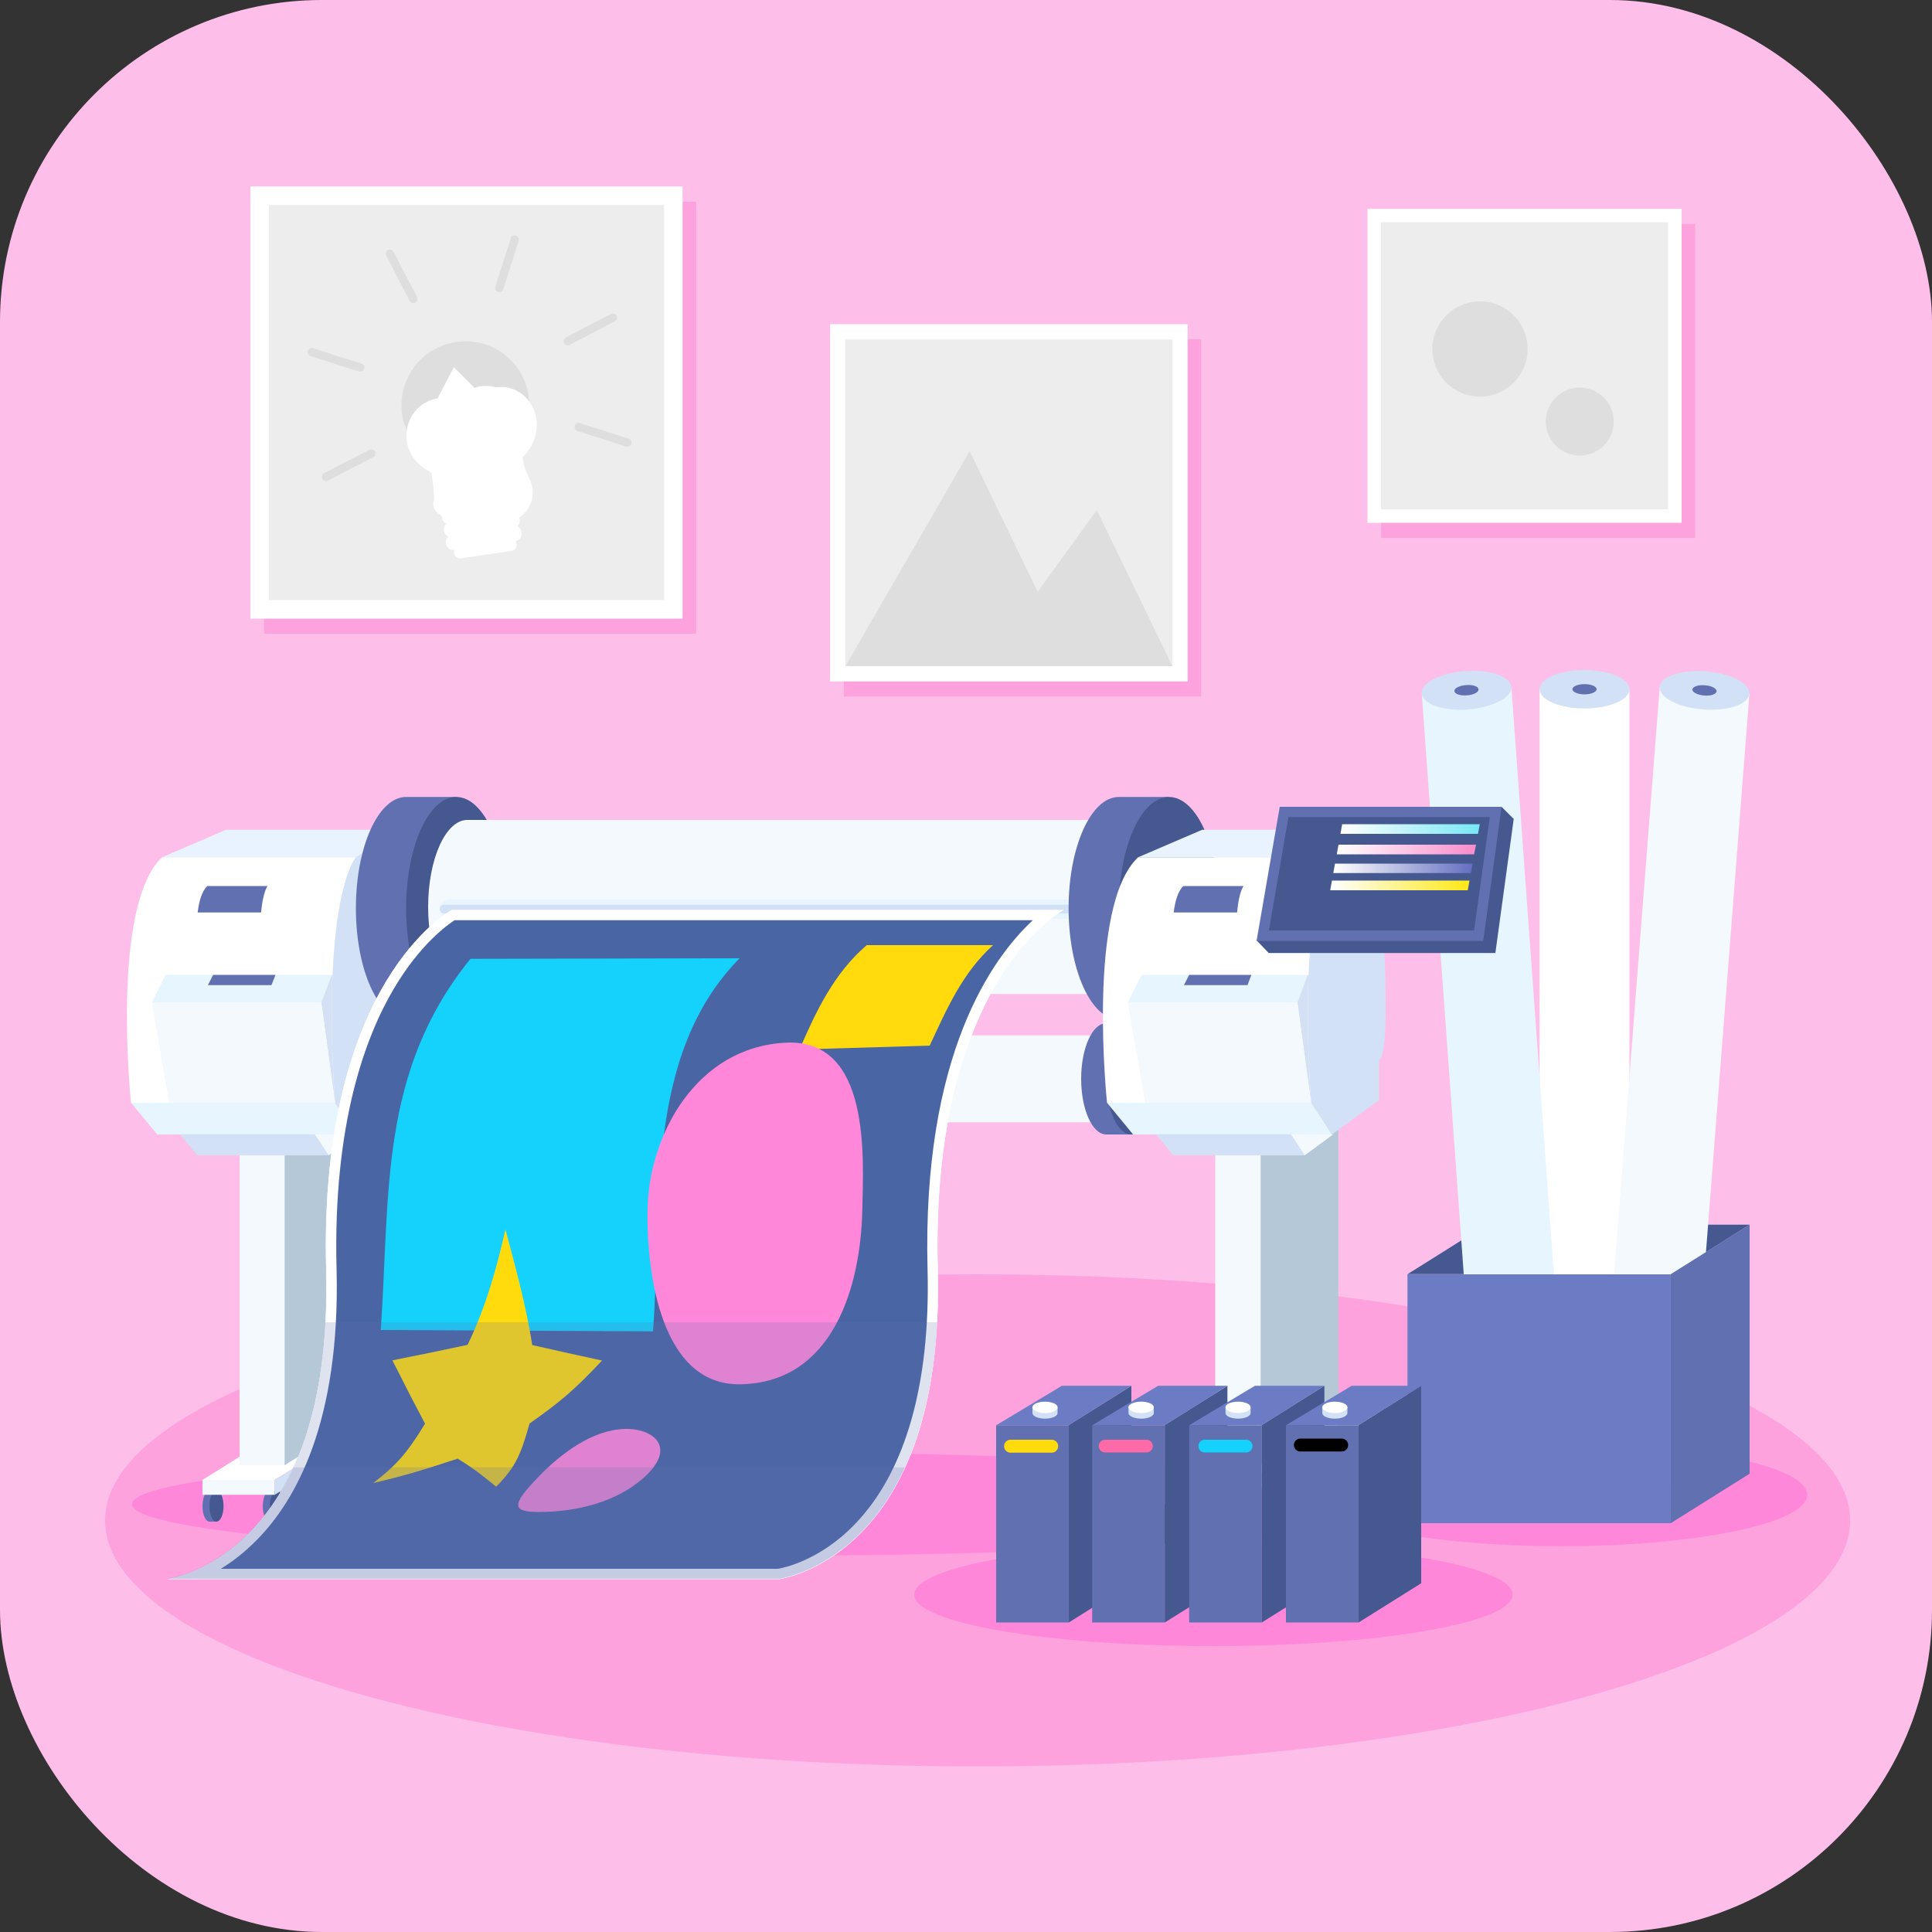 <svg width="48" height="48" viewBox="0 0 48 48" fill="none" xmlns="http://www.w3.org/2000/svg">
<rect x="0" y="0" width="48" height="48" fill="#333333" stroke="none"/>
<g clip-path="url(#clip0_197_3249)">
<path d="M48 48H0V0H48V48Z" fill="#FDBEE9"/>
<path d="M45.965 37.776C45.965 41.15 36.259 43.886 24.288 43.886C12.317 43.886 2.611 41.15 2.611 37.776C2.611 34.402 12.317 31.661 24.288 31.661C36.259 31.661 45.965 34.402 45.965 37.776Z" fill="#FDA2DC"/>
<path d="M44.899 37.138C44.899 37.843 42.163 38.414 38.794 38.414C35.419 38.414 32.683 37.843 32.683 37.138C32.683 36.427 35.419 35.856 38.794 35.856C42.163 35.856 44.899 36.427 44.899 37.138Z" fill="#FF87D9"/>
<path d="M41.51 31.656C41.51 31.661 43.469 30.427 43.469 30.427H36.926C36.926 30.427 34.968 31.661 34.968 31.656H41.51Z" fill="#455890"/>
<path d="M38.251 36.422C38.251 36.701 38.75 36.926 39.365 36.926C39.984 36.926 40.483 36.701 40.483 36.422V17.122H38.251V36.422Z" fill="white"/>
<path d="M39.365 16.646C39.984 16.646 40.483 16.862 40.483 17.122C40.483 17.386 39.984 17.602 39.365 17.602C38.75 17.602 38.251 17.386 38.251 17.122C38.251 16.862 38.75 16.646 39.365 16.646Z" fill="#D2E1F6"/>
<path d="M39.364 16.997C39.532 16.997 39.667 17.054 39.667 17.122C39.667 17.194 39.532 17.251 39.364 17.251C39.201 17.251 39.067 17.194 39.067 17.122C39.067 17.054 39.201 16.997 39.364 16.997Z" fill="#6170B1"/>
<path d="M36.715 36.48C36.734 36.754 37.252 36.946 37.867 36.902C38.481 36.854 38.961 36.595 38.942 36.317L37.55 17.069L35.323 17.227L36.715 36.48Z" fill="#E7F5FE"/>
<path d="M36.398 16.675C37.017 16.627 37.531 16.805 37.55 17.069C37.569 17.328 37.084 17.578 36.47 17.626C35.856 17.669 35.342 17.491 35.323 17.227C35.304 16.968 35.784 16.718 36.398 16.675Z" fill="#D2E1F6"/>
<path d="M36.427 17.021C36.59 17.006 36.729 17.054 36.734 17.126C36.739 17.198 36.609 17.266 36.446 17.275C36.278 17.29 36.139 17.242 36.134 17.17C36.129 17.098 36.259 17.03 36.427 17.021Z" fill="#6170B1"/>
<path d="M39.739 36.307C39.72 36.586 40.2 36.85 40.814 36.898C41.428 36.946 41.947 36.758 41.966 36.48L43.464 17.237L41.236 17.064L39.739 36.307Z" fill="#F4F9FD"/>
<path d="M42.383 16.68C42.998 16.723 43.483 16.978 43.463 17.237C43.439 17.501 42.926 17.674 42.311 17.626C41.697 17.578 41.212 17.328 41.236 17.064C41.255 16.805 41.769 16.632 42.383 16.68Z" fill="#D2E1F6"/>
<path d="M42.359 17.026C42.523 17.035 42.652 17.107 42.648 17.174C42.643 17.246 42.504 17.294 42.34 17.28C42.172 17.266 42.043 17.198 42.047 17.131C42.052 17.059 42.191 17.011 42.359 17.026Z" fill="#6170B1"/>
<path d="M34.968 37.843H41.51V31.661H34.968V37.843Z" fill="#6C7CC4"/>
<path d="M41.51 37.843L43.469 36.614V30.427L41.51 31.656C41.51 34.21 41.51 37.843 41.51 37.843Z" fill="#6170B1"/>
<path d="M34.853 37.373C34.853 38.078 27.787 38.65 19.066 38.65C10.349 38.65 3.278 38.078 3.278 37.373C3.278 36.662 10.349 36.091 19.066 36.091C27.787 36.091 34.853 36.662 34.853 37.373Z" fill="#FF87D9"/>
<path d="M5.031 36.768H6.826L9.922 34.829H8.122L5.031 36.768Z" fill="white"/>
<path d="M6.706 37.032C6.61 37.032 6.528 37.205 6.528 37.421C6.528 37.632 6.61 37.805 6.706 37.805H6.879V37.032H6.706Z" fill="#6170B1"/>
<path d="M7.056 37.421C7.056 37.632 6.975 37.805 6.879 37.805C6.783 37.805 6.706 37.632 6.706 37.421C6.706 37.205 6.783 37.032 6.879 37.032C6.975 37.032 7.056 37.205 7.056 37.421Z" fill="#455890"/>
<path d="M9.571 35.208C9.475 35.208 9.398 35.381 9.398 35.592C9.398 35.808 9.475 35.981 9.571 35.981H9.749V35.208H9.571Z" fill="#6170B1"/>
<path d="M9.922 35.592C9.922 35.808 9.845 35.981 9.749 35.981C9.653 35.981 9.571 35.808 9.571 35.592C9.571 35.381 9.653 35.208 9.749 35.208C9.845 35.208 9.922 35.381 9.922 35.592Z" fill="#455890"/>
<path d="M5.204 37.032C5.108 37.032 5.031 37.205 5.031 37.421C5.031 37.632 5.108 37.805 5.204 37.805H5.376V37.032H5.204Z" fill="#6170B1"/>
<path d="M5.554 37.421C5.554 37.632 5.477 37.805 5.376 37.805C5.28 37.805 5.204 37.632 5.204 37.421C5.204 37.205 5.28 37.032 5.376 37.032C5.477 37.032 5.554 37.205 5.554 37.421Z" fill="#455890"/>
<path d="M5.952 27.926C5.952 28.19 5.952 36.403 5.952 36.403L7.882 35.194V27.931L5.952 27.926Z" fill="white"/>
<path d="M5.952 27.926H7.071V36.403H5.952V27.926Z" fill="#F4F9FD"/>
<path d="M5.031 36.768V37.138H6.826V36.768H5.031Z" fill="#F4F9FD"/>
<path d="M6.826 36.768L9.922 34.829V35.194L6.826 37.138V36.768Z" fill="#D2E1F6"/>
<path d="M7.071 27.926C7.071 28.19 7.071 36.403 7.071 36.403L9 35.194V27.931L7.071 27.926Z" fill="#B5C8D7"/>
<path d="M8.842 28.186L10.013 27.331V26.342C10.013 26.342 9.998 26.237 9.773 26.381C9.542 26.52 8.323 27.398 8.323 27.398L8.842 28.186Z" fill="#D2E1F6"/>
<path d="M8.842 21.298L9.96 20.616C9.96 20.616 10.411 26.117 10.013 26.342C9.624 26.568 8.323 27.398 8.323 27.398C8.323 27.398 6.95 22.814 8.842 21.298Z" fill="#D2E1F6"/>
<path d="M29.04 37.546C28.944 37.546 28.867 37.718 28.867 37.934C28.867 38.15 28.944 38.323 29.04 38.323H29.218V37.546H29.04Z" stroke="#606060" stroke-width="0.4" stroke-miterlimit="10"/>
<path d="M29.39 37.934C29.39 38.15 29.314 38.323 29.218 38.323C29.122 38.323 29.04 38.15 29.04 37.934C29.04 37.718 29.122 37.546 29.218 37.546C29.314 37.546 29.39 37.718 29.39 37.934Z" stroke="#606060" stroke-width="0.4" stroke-miterlimit="10"/>
<path d="M4.027 21.298H8.842C8.842 21.298 7.983 22.243 8.323 27.398H3.255C3.255 27.398 2.741 22.502 4.027 21.298Z" fill="white"/>
<path d="M5.151 22.013C5.016 22.138 4.944 22.392 4.911 22.67H6.485C6.538 22.138 6.648 22.013 6.648 22.013H5.151Z" fill="#6170B1"/>
<path d="M4.114 24.221L3.773 24.907H7.983L8.242 24.221H4.114Z" fill="#E7F5FE"/>
<path d="M5.295 24.221L5.165 24.475H6.744L6.845 24.221H5.295Z" fill="#6170B1"/>
<path d="M8.261 24.235C8.256 24.23 8.246 24.226 8.242 24.221L7.982 24.907L8.323 27.398C8.237 26.093 8.227 25.056 8.261 24.235Z" fill="#D4E1F4"/>
<path d="M7.983 24.907H3.773L4.2 27.398H8.323L7.983 24.907Z" fill="#F4F9FD"/>
<path d="M3.254 27.398L3.907 28.186H8.842L8.323 27.398H3.254Z" fill="#E7F5FE"/>
<path d="M4.027 21.298L5.616 20.616H9.96L8.842 21.298H4.027Z" fill="#E8F3FF"/>
<path d="M4.474 28.181L4.901 28.704H8.165L7.824 28.181H4.474Z" fill="#D2E1F6"/>
<path d="M8.871 28.186H7.824L8.165 28.704L8.871 28.186Z" fill="#F4F9FD"/>
<path d="M10.09 19.8C9.399 19.8 8.842 21.038 8.842 22.565C8.842 24.091 9.399 25.33 10.09 25.33H11.333V19.8H10.09Z" fill="#6170B1"/>
<path d="M12.581 22.565C12.581 24.091 12.024 25.33 11.333 25.33C10.647 25.33 10.09 24.091 10.09 22.565C10.09 21.038 10.647 19.8 11.333 19.8C12.024 19.8 12.581 21.038 12.581 22.565Z" fill="#455890"/>
<path d="M11.611 20.371C11.073 20.371 10.637 21.341 10.637 22.531C10.637 23.726 11.073 24.696 11.611 24.696H29.073V20.371H11.611Z" fill="#F4F9FD"/>
<path d="M27.211 22.829H11.17C11.035 22.829 10.925 22.718 10.925 22.584C10.925 22.45 11.035 22.344 11.17 22.344H27.211C27.346 22.344 27.456 22.45 27.456 22.584C27.456 22.718 27.346 22.829 27.211 22.829Z" fill="#E7F5FE"/>
<path d="M27.35 22.694H11.03C10.973 22.694 10.925 22.646 10.925 22.584C10.925 22.526 10.973 22.478 11.03 22.478H27.35C27.408 22.478 27.456 22.526 27.456 22.584C27.456 22.646 27.408 22.694 27.35 22.694Z" fill="#D2E1F6"/>
<path d="M27.797 19.8C27.106 19.8 26.549 21.038 26.549 22.565C26.549 24.091 27.106 25.33 27.797 25.33H29.04V19.8H27.797Z" fill="#6170B1"/>
<path d="M30.288 22.565C30.288 24.091 29.731 25.33 29.04 25.33C28.354 25.33 27.797 24.091 27.797 22.565C27.797 21.038 28.354 19.8 29.04 19.8C29.731 19.8 30.288 21.038 30.288 22.565Z" fill="#455890"/>
<path d="M9.466 25.421C9.12 25.421 8.842 26.04 8.842 26.803C8.842 27.566 9.12 28.186 9.466 28.186H10.09V25.421H9.466Z" fill="#6170B1"/>
<path d="M10.709 26.803C10.709 27.566 10.431 28.186 10.09 28.186C9.744 28.186 9.466 27.566 9.466 26.803C9.466 26.04 9.744 25.421 10.09 25.421C10.431 25.421 10.709 26.04 10.709 26.803Z" fill="#455890"/>
<path d="M10.277 25.723C10.008 25.723 9.788 26.208 9.788 26.803C9.788 27.398 10.008 27.883 10.277 27.883H28.954V25.723H10.277Z" fill="#F4F9FD"/>
<path d="M27.485 25.421C27.139 25.421 26.861 26.04 26.861 26.803C26.861 27.566 27.139 28.186 27.485 28.186H28.109V25.421H27.485Z" fill="#6170B1"/>
<path d="M28.733 26.803C28.733 27.566 28.45 28.186 28.109 28.186C27.763 28.186 27.485 27.566 27.485 26.803C27.485 26.04 27.763 25.421 28.109 25.421C28.45 25.421 28.733 26.04 28.733 26.803Z" fill="#455890"/>
<path d="M29.275 36.768H31.075L34.171 34.829H32.371L29.275 36.768Z" fill="white"/>
<path d="M30.955 37.032C30.855 37.032 30.778 37.205 30.778 37.421C30.778 37.632 30.855 37.805 30.955 37.805H31.128V37.032H30.955Z" fill="#6170B1"/>
<path d="M31.301 37.421C31.301 37.632 31.224 37.805 31.128 37.805C31.032 37.805 30.956 37.632 30.956 37.421C30.956 37.205 31.032 37.032 31.128 37.032C31.224 37.032 31.301 37.205 31.301 37.421Z" fill="#455890"/>
<path d="M33.821 35.208C33.725 35.208 33.648 35.381 33.648 35.592C33.648 35.808 33.725 35.981 33.821 35.981H33.993V35.208H33.821Z" fill="#6170B1"/>
<path d="M34.171 35.592C34.171 35.808 34.094 35.981 33.994 35.981C33.898 35.981 33.821 35.808 33.821 35.592C33.821 35.381 33.898 35.208 33.994 35.208C34.094 35.208 34.171 35.381 34.171 35.592Z" fill="#455890"/>
<path d="M29.453 37.032C29.357 37.032 29.275 37.205 29.275 37.421C29.275 37.632 29.357 37.805 29.453 37.805H29.626V37.032H29.453Z" fill="#6170B1"/>
<path d="M29.803 37.421C29.803 37.632 29.722 37.805 29.626 37.805C29.53 37.805 29.453 37.632 29.453 37.421C29.453 37.205 29.53 37.032 29.626 37.032C29.722 37.032 29.803 37.205 29.803 37.421Z" fill="#455890"/>
<path d="M30.197 27.926C30.197 28.19 30.197 36.403 30.197 36.403L32.126 35.194V27.931L30.197 27.926Z" fill="white"/>
<path d="M30.197 27.926H31.32V36.403H30.197V27.926Z" fill="#F4F9FD"/>
<path d="M29.275 36.768V37.138H31.075V36.768H29.275Z" fill="#F4F9FD"/>
<path d="M31.075 36.768L34.171 34.829V35.194L31.075 37.138V36.768Z" fill="#D2E1F6"/>
<path d="M31.32 27.926C31.32 28.19 31.32 36.403 31.32 36.403L33.25 35.194V27.931L31.32 27.926Z" fill="#B5C8D7"/>
<path d="M33.091 28.186L34.262 27.331V26.342C34.262 26.342 34.248 26.237 34.022 26.381C33.792 26.52 32.573 27.398 32.573 27.398L33.091 28.186Z" fill="#D2E1F6"/>
<path d="M33.092 21.298L34.21 20.616C34.21 20.616 34.661 26.117 34.263 26.342C33.869 26.568 32.573 27.398 32.573 27.398C32.573 27.398 31.2 22.814 33.092 21.298Z" fill="#D2E1F6"/>
<path d="M28.277 21.298H33.091C33.091 21.298 32.232 22.243 32.573 27.398H27.504C27.504 27.398 26.986 22.502 28.277 21.298Z" fill="white"/>
<path d="M29.4 22.013C29.266 22.138 29.194 22.392 29.16 22.67H30.735C30.783 22.138 30.898 22.013 30.898 22.013H29.4Z" fill="#6170B1"/>
<path d="M28.363 24.221L28.018 24.907H32.232L32.486 24.221H28.363Z" fill="#E7F5FE"/>
<path d="M29.544 24.221L29.415 24.475H30.994L31.09 24.221H29.544Z" fill="#6170B1"/>
<path d="M32.511 24.235C32.506 24.23 32.496 24.226 32.487 24.221L32.232 24.907L32.573 27.398C32.487 26.093 32.477 25.056 32.511 24.235Z" fill="#D4E1F4"/>
<path d="M32.232 24.907H28.018L28.45 27.398H32.573L32.232 24.907Z" fill="#F4F9FD"/>
<path d="M27.504 27.398L28.152 28.186H33.092L32.573 27.398H27.504Z" fill="#E7F5FE"/>
<path d="M28.277 21.298L29.866 20.616H34.21L33.091 21.298H28.277Z" fill="#E8F3FF"/>
<path d="M28.719 28.181L29.151 28.704H32.415L32.074 28.181H28.719Z" fill="#D2E1F6"/>
<path d="M33.12 28.186H32.074L32.414 28.704L33.12 28.186Z" fill="#F4F9FD"/>
<path d="M37.608 20.347L37.306 20.045L31.219 23.362L31.522 23.678L37.608 20.347Z" fill="#455890"/>
<path d="M37.152 23.678H31.521L32.097 20.347H37.608L37.152 23.678Z" fill="#455890"/>
<path d="M36.85 23.376H31.219L31.795 20.045H37.306L36.85 23.376Z" fill="#6170B1"/>
<path d="M31.526 23.117L32.011 20.299H37.013L36.624 23.117H31.526Z" fill="#455890"/>
<path d="M11.227 22.608C11.227 22.608 7.916 24.355 8.103 31.536C8.29 38.722 4.152 39.235 4.152 39.235H19.349C19.349 39.235 23.487 38.722 23.299 31.536C23.112 24.355 26.424 22.608 26.424 22.608H11.227Z" fill="white"/>
<path d="M11.227 22.608C11.227 22.608 7.916 24.355 8.103 31.536C8.29 38.722 4.152 39.235 4.152 39.235H19.349C19.349 39.235 23.487 38.722 23.299 31.536C23.112 24.355 26.424 22.608 26.424 22.608H11.227Z" fill="white"/>
<path d="M5.486 38.976C5.77 38.803 6.077 38.568 6.379 38.261C7.339 37.291 8.458 35.333 8.362 31.531C8.266 27.912 9.086 25.738 9.792 24.552C10.44 23.458 11.112 22.982 11.294 22.862H25.661C24.667 23.784 22.905 26.184 23.045 31.546C23.117 34.387 22.493 36.576 21.235 37.872C20.361 38.779 19.45 38.957 19.329 38.976H5.486Z" fill="#4965A4"/>
<path d="M36.72 20.717H33.303L33.346 20.477H36.764L36.72 20.717Z" fill="url(#paint0_linear_197_3249)"/>
<path d="M36.624 21.226H33.211L33.255 20.986H36.672L36.624 21.226Z" fill="url(#paint1_linear_197_3249)"/>
<path d="M36.543 21.691H33.125L33.168 21.456H36.586L36.543 21.691Z" fill="url(#paint2_linear_197_3249)"/>
<path d="M36.466 22.118H33.048L33.092 21.878H36.509L36.466 22.118Z" fill="url(#paint3_linear_197_3249)"/>
<path d="M16.224 33.077C13.971 33.067 11.717 33.056 9.461 33.043C9.691 29.606 9.427 26.616 11.688 23.822C13.915 23.816 16.144 23.811 18.375 23.808C15.994 26.227 16.454 30.014 16.224 33.077Z" fill="#15D2FC"/>
<path d="M23.098 25.978C22.02 26.01 20.941 26.042 19.863 26.074C20.285 25.104 20.717 24.187 21.533 23.482C22.58 23.482 23.626 23.482 24.672 23.482C23.909 24.173 23.525 25.061 23.098 25.978Z" fill="#FFDB0E"/>
<path d="M21.423 30.091C21.38 31.925 20.717 34.358 18.389 34.392C16.296 34.426 16.052 31.277 16.09 29.99C16.138 28.205 17.285 26.026 19.508 25.906C21.648 25.786 21.451 28.776 21.423 30.091Z" fill="#FF87D9"/>
<path d="M15.98 36.725C15.298 37.325 14.324 37.56 13.402 37.565C12.706 37.565 12.697 37.397 13.383 36.686C13.94 36.11 14.708 35.53 15.519 35.501C16.229 35.482 16.849 35.957 15.98 36.725Z" fill="#FF87D9"/>
<path d="M12.557 30.547C12.812 31.498 13.071 32.448 13.224 33.418C13.92 33.576 14.266 33.653 14.957 33.802C14.29 34.517 13.92 34.829 13.157 35.366C12.941 36.125 12.826 36.432 12.327 36.936C12.01 36.682 11.818 36.514 11.371 36.24C10.546 36.509 10.1 36.653 9.274 36.845C9.84 36.408 10.104 36.12 10.56 35.371C10.277 34.838 10.119 34.531 9.749 33.797C10.498 33.648 10.872 33.571 11.616 33.413C12.058 32.506 12.336 31.531 12.557 30.547Z" fill="#FFDB0E"/>
<g style="mix-blend-mode:multiply" opacity="0.2">
<path d="M8.084 32.851C7.762 38.774 4.152 39.221 4.152 39.221H19.349C19.349 39.221 22.963 38.774 23.285 32.851H8.084Z" fill="#6170B1"/>
</g>
<g style="mix-blend-mode:multiply" opacity="0.2">
<path d="M7.292 36.456C6.13 38.986 4.152 39.235 4.152 39.235H19.349C19.349 39.235 21.331 38.986 22.488 36.456H7.292Z" fill="#6170B1"/>
</g>
<path d="M37.58 39.619C37.58 40.325 34.253 40.896 30.144 40.896C26.04 40.896 22.714 40.325 22.714 39.619C22.714 38.909 26.04 38.338 30.144 38.338C34.253 38.338 37.58 38.909 37.58 39.619Z" fill="#FF87D9"/>
<path d="M24.749 40.31H26.554V35.41H24.749V40.31Z" fill="#6170B1"/>
<path d="M26.554 40.31L28.109 39.336V34.43L26.554 35.405C26.554 37.43 26.554 40.31 26.554 40.31Z" fill="#455890"/>
<path d="M24.749 35.41L26.554 35.405L28.109 34.43H26.381L24.749 35.41Z" fill="#6C7CC4"/>
<path d="M25.651 35.107C25.651 35.184 25.791 35.246 25.963 35.246C26.136 35.246 26.275 35.184 26.275 35.107V34.963H25.651V35.107Z" fill="#D2E1F6"/>
<path d="M25.963 34.824C26.136 34.824 26.275 34.886 26.275 34.963C26.275 35.045 26.136 35.107 25.963 35.107C25.791 35.107 25.651 35.045 25.651 34.963C25.651 34.886 25.791 34.824 25.963 34.824Z" fill="white"/>
<path d="M26.131 36.091H25.104C25.018 36.091 24.946 36.019 24.946 35.928C24.946 35.842 25.018 35.77 25.104 35.77H26.131C26.218 35.77 26.29 35.842 26.29 35.928C26.29 36.019 26.218 36.091 26.131 36.091Z" fill="#FFDB0E"/>
<path d="M27.135 40.31H28.94V35.41H27.135V40.31Z" fill="#6170B1"/>
<path d="M28.939 40.31L30.495 39.336V34.43L28.939 35.405C28.939 37.43 28.939 40.31 28.939 40.31Z" fill="#455890"/>
<path d="M27.135 35.41L28.94 35.405L30.495 34.43H28.772L27.135 35.41Z" fill="#6C7CC4"/>
<path d="M28.037 35.107C28.037 35.184 28.181 35.246 28.354 35.246C28.527 35.246 28.666 35.184 28.666 35.107V34.963H28.037V35.107Z" fill="#D2E1F6"/>
<path d="M28.354 34.824C28.527 34.824 28.666 34.886 28.666 34.963C28.666 35.045 28.527 35.107 28.354 35.107C28.181 35.107 28.037 35.045 28.037 34.963C28.037 34.886 28.181 34.824 28.354 34.824Z" fill="white"/>
<path d="M28.483 36.086H27.456C27.37 36.086 27.298 36.014 27.298 35.928C27.298 35.842 27.37 35.77 27.456 35.77H28.483C28.57 35.77 28.642 35.842 28.642 35.928C28.642 36.014 28.57 36.086 28.483 36.086Z" fill="#FD6AA7"/>
<path d="M29.544 40.31H31.349V35.41H29.544V40.31Z" fill="#6170B1"/>
<path d="M31.349 40.31L32.904 39.336V34.43L31.349 35.405C31.349 37.43 31.349 40.31 31.349 40.31Z" fill="#455890"/>
<path d="M29.544 35.41L31.349 35.405L32.904 34.43H31.176L29.544 35.41Z" fill="#6C7CC4"/>
<path d="M30.447 35.107C30.447 35.184 30.586 35.246 30.759 35.246C30.932 35.246 31.071 35.184 31.071 35.107V34.963H30.447V35.107Z" fill="#D2E1F6"/>
<path d="M30.759 34.824C30.932 34.824 31.071 34.886 31.071 34.963C31.071 35.045 30.932 35.107 30.759 35.107C30.586 35.107 30.447 35.045 30.447 34.963C30.447 34.886 30.586 34.824 30.759 34.824Z" fill="white"/>
<path d="M30.96 36.086H29.933C29.842 36.086 29.774 36.014 29.774 35.928C29.774 35.842 29.842 35.77 29.933 35.77H30.96C31.046 35.77 31.118 35.842 31.118 35.928C31.118 36.014 31.046 36.086 30.96 36.086Z" fill="#15D2FC"/>
<path d="M31.949 40.31H33.754V35.41H31.949V40.31Z" fill="#6170B1"/>
<path d="M33.754 40.31L35.309 39.336V34.43L33.754 35.405C33.754 37.43 33.754 40.31 33.754 40.31Z" fill="#455890"/>
<path d="M31.949 35.41L33.754 35.405L35.309 34.43H33.581L31.949 35.41Z" fill="#6C7CC4"/>
<path d="M32.852 35.107C32.852 35.184 32.991 35.246 33.164 35.246C33.336 35.246 33.476 35.184 33.476 35.107V34.963H32.852V35.107Z" fill="#D2E1F6"/>
<path d="M33.164 34.824C33.336 34.824 33.476 34.886 33.476 34.963C33.476 35.045 33.336 35.107 33.164 35.107C32.991 35.107 32.852 35.045 32.852 34.963C32.852 34.886 32.991 34.824 33.164 34.824Z" fill="white"/>
<path d="M33.332 36.062H32.309C32.218 36.062 32.146 35.99 32.146 35.904C32.146 35.813 32.218 35.741 32.309 35.741H33.332C33.423 35.741 33.495 35.813 33.495 35.904C33.495 35.99 33.423 36.062 33.332 36.062Z" fill="black"/>
<path d="M17.294 15.744H6.562V5.011H17.294V15.744Z" fill="#FDA2DC"/>
<path d="M16.958 15.37H6.221V4.632H16.958V15.37Z" fill="white"/>
<path d="M16.498 14.909H6.682V5.093H16.498V14.909Z" fill="#EDEDED"/>
<path d="M13.133 9.83C12.994 8.904 12.082 8.285 11.15 8.534C10.45 8.717 9.96 9.374 9.974 10.094C9.984 10.546 10.176 10.939 10.474 11.218C10.637 11.371 10.738 11.582 10.766 11.803L10.814 12.091C10.896 12.662 11.429 13.056 11.995 12.97C12.566 12.883 12.96 12.355 12.874 11.784L12.83 11.491C12.797 11.27 12.835 11.04 12.946 10.843C13.114 10.546 13.186 10.195 13.133 9.83Z" fill="#DEDEDE"/>
<path d="M11.534 12.331C11.515 11.856 11.429 11.381 11.28 10.93C11.256 10.853 11.227 10.776 11.174 10.718C11.121 10.661 11.035 10.622 10.958 10.646C10.867 10.68 10.824 10.8 10.857 10.891C10.891 10.982 10.982 11.045 11.078 11.069C11.251 11.102 11.448 11.016 11.53 10.858C11.616 10.704 11.587 10.493 11.462 10.368C11.347 10.584 11.496 10.896 11.741 10.939C11.986 10.987 12.235 10.747 12.206 10.502C12.197 10.43 12.158 10.358 12.091 10.339C12.005 10.32 11.928 10.411 11.909 10.498C11.87 10.694 12.043 10.906 12.245 10.906C12.441 10.91 12.619 10.699 12.581 10.502C12.566 10.43 12.509 10.354 12.437 10.363C12.37 10.373 12.336 10.445 12.317 10.512C12.144 11.078 12.206 11.712 12.485 12.235" stroke="white" stroke-width="1.5" stroke-miterlimit="10" stroke-linecap="round"/>
<path d="M12.735 12.566L11.102 12.811C10.939 12.835 10.79 12.72 10.767 12.562C10.742 12.403 10.853 12.25 11.016 12.226L12.648 11.981C12.806 11.957 12.96 12.072 12.984 12.23C13.008 12.389 12.898 12.542 12.735 12.566Z" fill="white"/>
<path d="M12.715 12.797L11.189 13.027C11.093 13.042 11.002 12.974 10.987 12.878L10.982 12.854C10.968 12.758 11.035 12.672 11.131 12.658L12.662 12.427C12.758 12.413 12.845 12.48 12.859 12.576L12.864 12.6C12.878 12.696 12.811 12.787 12.715 12.797Z" fill="white"/>
<path d="M12.763 13.118L11.237 13.349C11.141 13.363 11.05 13.296 11.035 13.2L11.03 13.176C11.016 13.08 11.083 12.989 11.179 12.974L12.71 12.749C12.806 12.734 12.893 12.797 12.907 12.893L12.912 12.922C12.926 13.013 12.859 13.104 12.763 13.118Z" fill="white"/>
<path d="M12.811 13.44L11.285 13.666C11.189 13.68 11.098 13.613 11.083 13.522L11.079 13.493C11.064 13.397 11.131 13.31 11.227 13.296L12.759 13.066C12.855 13.051 12.941 13.118 12.955 13.214L12.96 13.238C12.975 13.334 12.907 13.426 12.811 13.44Z" fill="white"/>
<path d="M12.715 13.685L11.448 13.872C11.371 13.886 11.299 13.829 11.285 13.752L11.28 13.733C11.27 13.651 11.323 13.579 11.405 13.565L12.667 13.378C12.744 13.363 12.821 13.421 12.83 13.498L12.835 13.522C12.845 13.598 12.792 13.67 12.715 13.685Z" fill="white"/>
<path d="M12.374 7.253C12.322 7.238 12.288 7.181 12.307 7.123L12.691 5.918C12.706 5.866 12.763 5.837 12.821 5.851C12.874 5.87 12.902 5.928 12.888 5.981L12.504 7.186C12.485 7.243 12.427 7.272 12.374 7.253Z" fill="#DEDEDE"/>
<path d="M14.016 8.52C13.992 8.472 14.011 8.41 14.059 8.381L15.182 7.8C15.235 7.776 15.297 7.795 15.321 7.843C15.35 7.896 15.331 7.958 15.278 7.982L14.155 8.568C14.107 8.592 14.044 8.573 14.016 8.52Z" fill="#DEDEDE"/>
<path d="M14.28 10.579C14.299 10.526 14.357 10.493 14.41 10.512L15.619 10.896C15.672 10.91 15.701 10.968 15.687 11.026C15.667 11.078 15.61 11.107 15.557 11.093L14.347 10.709C14.294 10.69 14.266 10.632 14.28 10.579Z" fill="#DEDEDE"/>
<path d="M9.317 11.218C9.341 11.27 9.322 11.333 9.269 11.357L8.146 11.942C8.098 11.966 8.035 11.947 8.006 11.894C7.982 11.846 8.002 11.784 8.054 11.755L9.178 11.174C9.226 11.15 9.288 11.17 9.317 11.218Z" fill="#DEDEDE"/>
<path d="M9.048 9.163C9.033 9.216 8.976 9.245 8.918 9.23L7.713 8.846C7.661 8.827 7.632 8.77 7.646 8.717C7.665 8.664 7.723 8.63 7.776 8.65L8.981 9.034C9.038 9.048 9.067 9.106 9.048 9.163Z" fill="#DEDEDE"/>
<path d="M10.315 7.522C10.267 7.546 10.205 7.526 10.176 7.474L9.595 6.35C9.571 6.302 9.59 6.24 9.638 6.211C9.691 6.187 9.754 6.206 9.778 6.259L10.363 7.382C10.387 7.43 10.368 7.493 10.315 7.522Z" fill="#DEDEDE"/>
<path d="M29.841 17.304H20.966V8.429H29.841V17.304Z" fill="#FDA2DC"/>
<path d="M29.506 16.93H20.625V8.054H29.506V16.93Z" fill="white"/>
<path d="M29.127 16.55H21.005V8.434H29.127V16.55Z" fill="#EDEDED"/>
<path d="M21.005 16.55L24.091 11.208L25.781 14.702L27.25 12.672L29.127 16.55H21.005Z" fill="#DEDEDE"/>
<path d="M42.115 13.363H34.315V5.563H42.115V13.363Z" fill="#FDA2DC"/>
<path d="M41.779 12.989H33.974V5.189H41.779V12.989Z" fill="white"/>
<path d="M41.443 12.653H34.31V5.52H41.443V12.653Z" fill="#EDEDED"/>
<path d="M37.953 8.674C37.953 9.326 37.425 9.854 36.773 9.854C36.115 9.854 35.587 9.326 35.587 8.674C35.587 8.016 36.115 7.488 36.773 7.488C37.425 7.488 37.953 8.016 37.953 8.674Z" fill="#DEDEDE"/>
<path d="M40.094 10.474C40.094 10.939 39.715 11.318 39.249 11.318C38.783 11.318 38.404 10.939 38.404 10.474C38.404 10.008 38.783 9.629 39.249 9.629C39.715 9.629 40.094 10.008 40.094 10.474Z" fill="#DEDEDE"/>
</g>
<defs>
<linearGradient id="paint0_linear_197_3249" x1="33.346" y1="20.478" x2="36.763" y2="20.478" gradientUnits="userSpaceOnUse">
<stop stop-color="white"/>
<stop offset="1" stop-color="#77E7F5"/>
</linearGradient>
<linearGradient id="paint1_linear_197_3249" x1="33.253" y1="20.987" x2="36.67" y2="20.987" gradientUnits="userSpaceOnUse">
<stop stop-color="white"/>
<stop offset="1" stop-color="#F88BCB"/>
</linearGradient>
<linearGradient id="paint2_linear_197_3249" x1="33.168" y1="21.454" x2="36.585" y2="21.454" gradientUnits="userSpaceOnUse">
<stop stop-color="white"/>
<stop offset="1" stop-color="#646FC1"/>
</linearGradient>
<linearGradient id="paint3_linear_197_3249" x1="33.09" y1="21.878" x2="36.507" y2="21.878" gradientUnits="userSpaceOnUse">
<stop stop-color="white"/>
<stop offset="1" stop-color="#FFE815"/>
</linearGradient>
<clipPath id="clip0_197_3249">
<rect width="48" height="48" rx="8" fill="white"/>
</clipPath>
</defs>
</svg>
